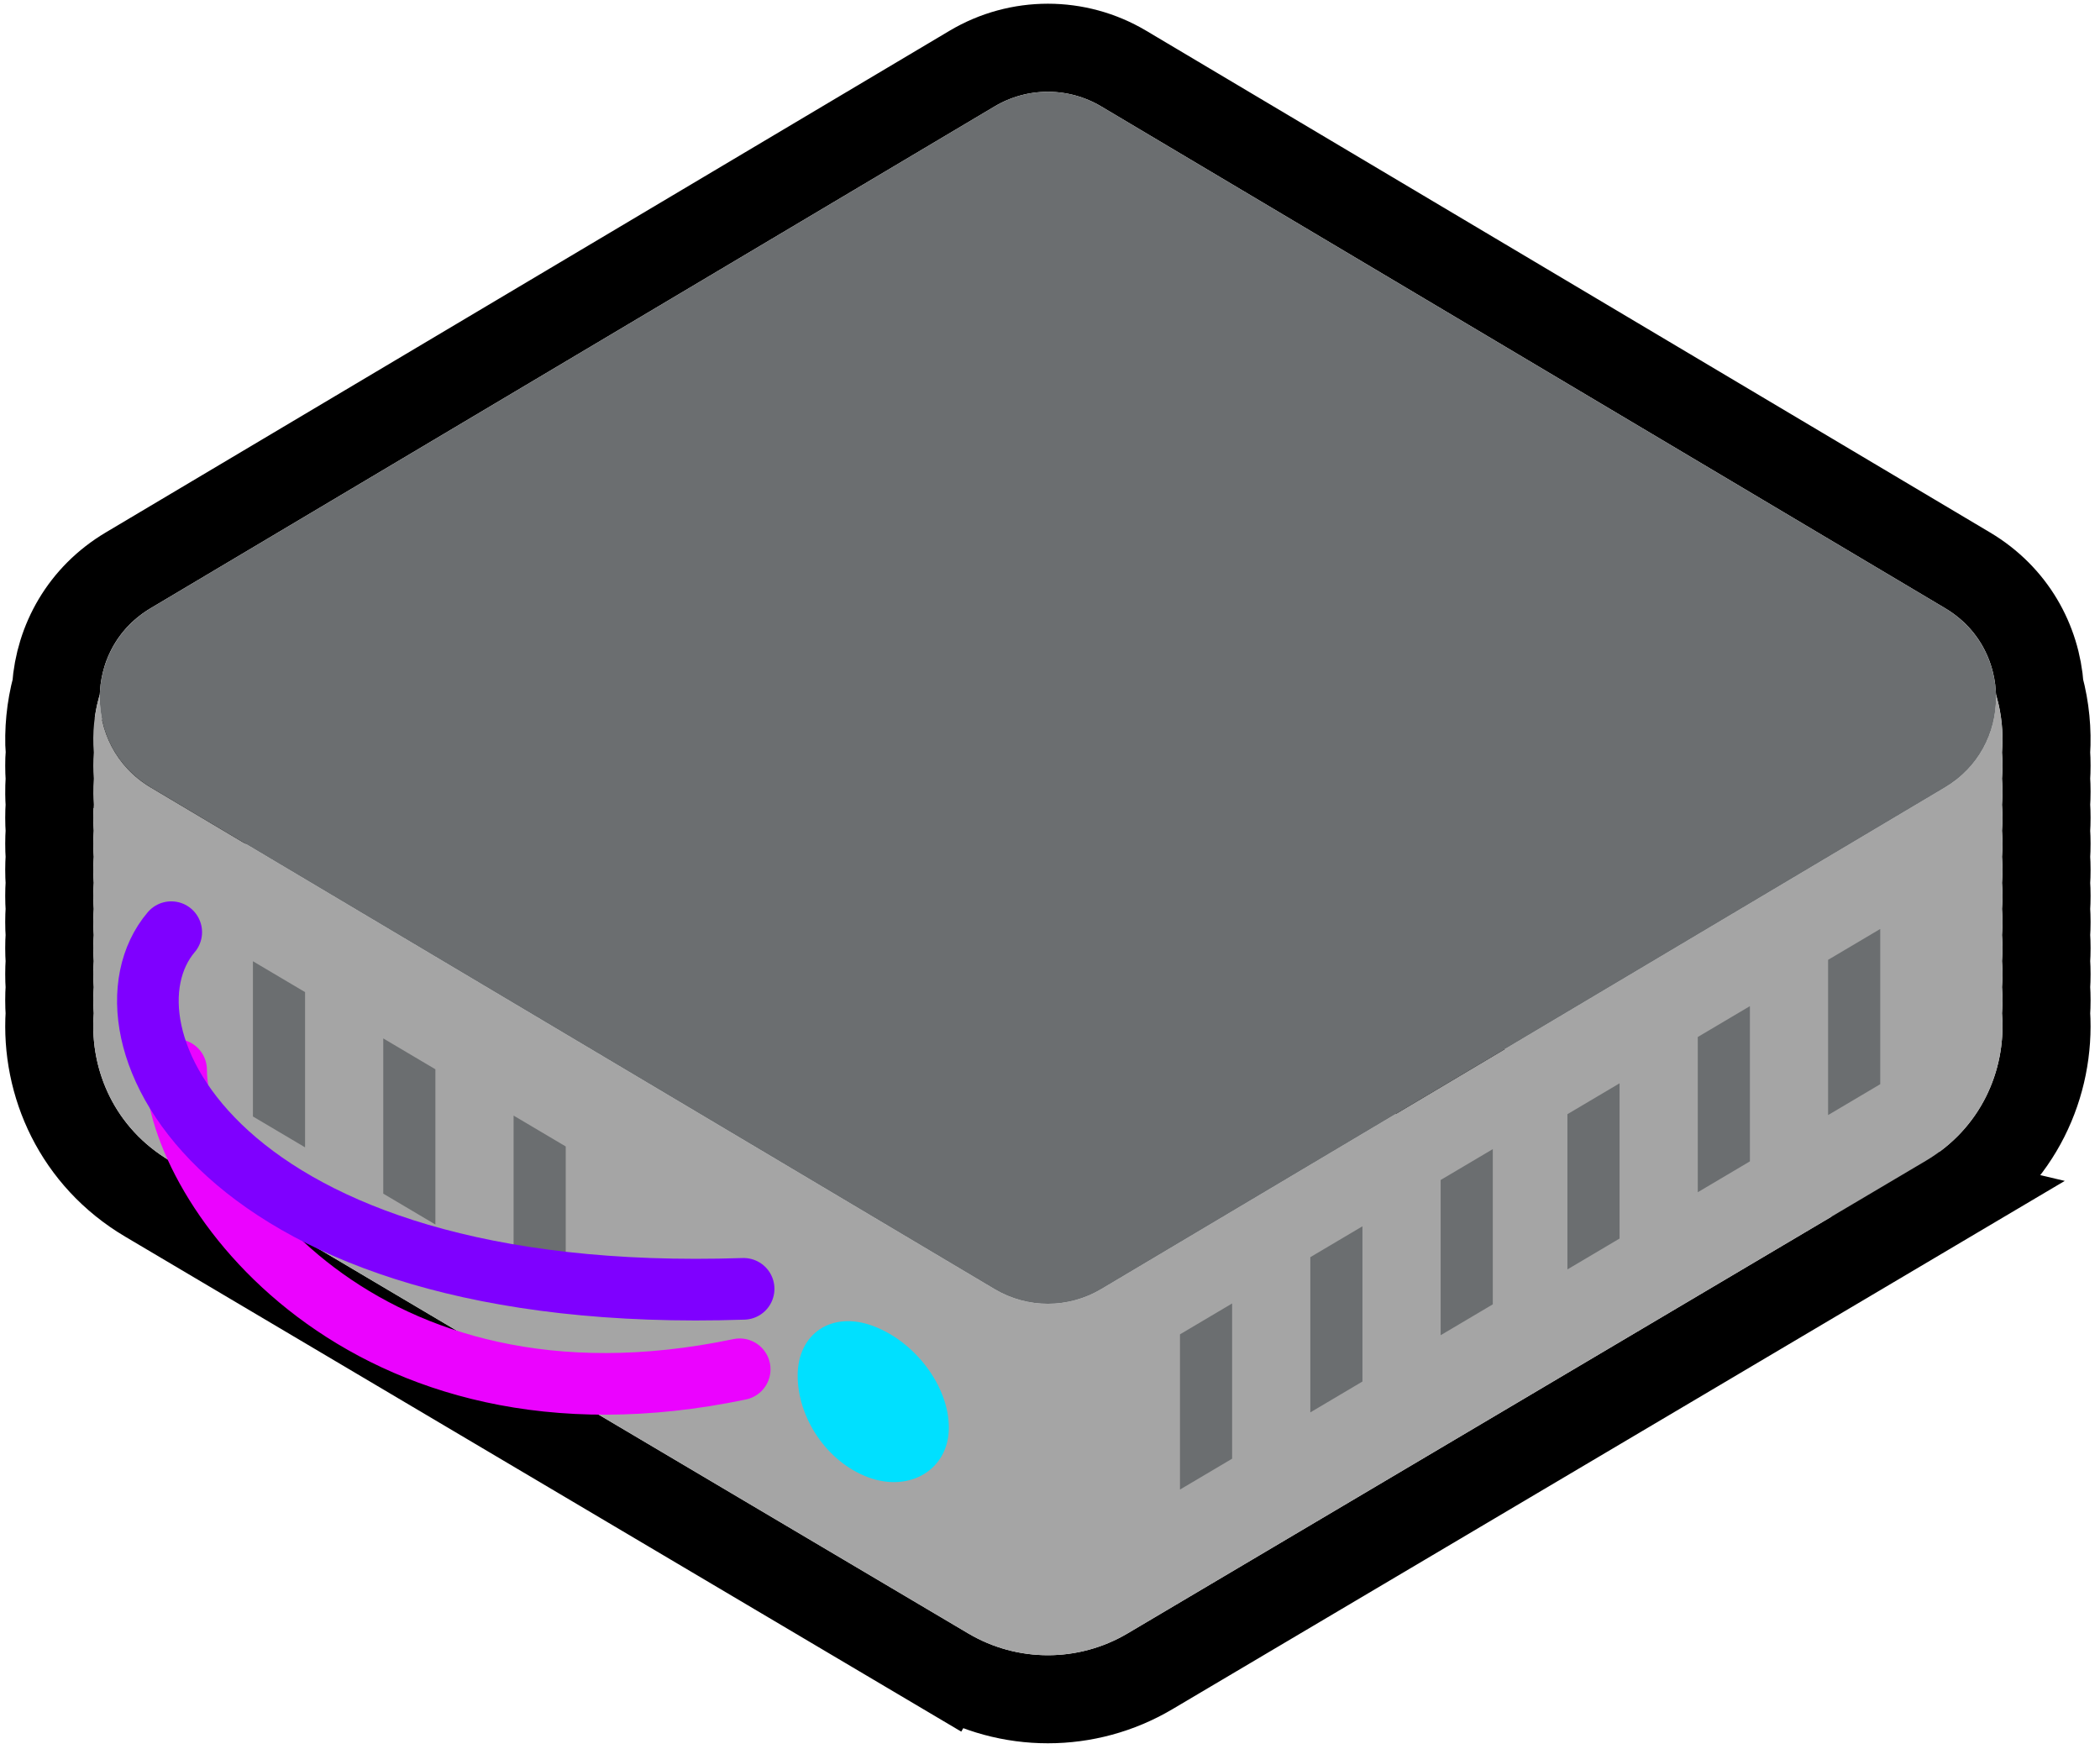 <svg width="281" height="234" viewBox="0 0 281 234" fill="none" xmlns="http://www.w3.org/2000/svg">
<path d="M6.646 100.686C6.458 97.756 6.744 94.796 7.508 91.938C7.94 85.821 11.158 79.876 17.161 76.307L130.077 9.175C136.327 5.459 144.109 5.459 150.359 9.175L263.275 76.307C269.278 79.876 272.496 85.821 272.928 91.938C273.692 94.796 273.978 97.756 273.79 100.686C273.865 101.849 273.865 103.016 273.79 104.18C273.865 105.337 273.865 106.5 273.79 107.661C273.865 108.824 273.865 109.99 273.79 111.152C273.865 112.314 273.865 113.479 273.791 114.64C273.865 115.8 273.866 116.965 273.791 118.127C273.866 119.289 273.866 120.455 273.791 121.617C273.866 122.778 273.866 123.942 273.791 125.103C273.866 126.265 273.866 127.431 273.791 128.593C273.866 129.756 273.865 130.92 273.791 132.078C273.866 133.241 273.866 134.409 273.791 135.573C274.396 145.03 270.036 154.858 260.689 160.391L6.646 100.686ZM6.646 100.686C6.571 101.849 6.571 103.016 6.646 104.179C6.602 104.867 6.584 105.556 6.591 106.242L6.591 106.249C6.597 106.719 6.615 107.19 6.646 107.662C6.571 108.824 6.571 109.99 6.646 111.152C6.571 112.314 6.571 113.479 6.646 114.64C6.571 115.8 6.57 116.965 6.645 118.127C6.57 119.289 6.57 120.455 6.645 121.617C6.57 122.778 6.57 123.942 6.645 125.103C6.57 126.265 6.57 127.431 6.645 128.593C6.57 129.756 6.571 130.92 6.645 132.078C6.57 133.241 6.57 134.409 6.645 135.573C6.04 145.03 10.4 154.858 19.747 160.391C19.747 160.391 19.747 160.391 19.747 160.391L126.556 223.62L129.539 218.58L126.556 223.62C134.981 228.608 145.455 228.608 153.88 223.62C153.88 223.62 153.88 223.62 153.88 223.62L260.689 160.391L6.646 100.686Z" stroke="black" stroke-width="11.783"/>
<path fill-rule="evenodd" clip-rule="evenodd" d="M13.355 92.904C12.605 95.429 12.337 98.075 12.551 100.686C12.455 101.848 12.455 103.017 12.551 104.179C12.496 104.843 12.473 105.51 12.481 106.176C12.487 106.672 12.51 107.167 12.551 107.661C12.455 108.823 12.455 109.991 12.551 111.152C12.455 112.313 12.455 113.48 12.551 114.641C12.455 115.8 12.455 116.967 12.55 118.127C12.455 119.288 12.455 120.456 12.55 121.617C12.455 122.777 12.455 123.943 12.55 125.103C12.455 126.264 12.455 127.432 12.55 128.593C12.455 129.753 12.455 130.919 12.55 132.079C12.455 133.241 12.455 134.41 12.55 135.572C11.933 143.109 15.332 150.932 22.746 155.322L129.555 218.551C136.13 222.443 144.303 222.443 150.877 218.551L257.686 155.322C265.101 150.932 268.499 143.109 267.882 135.572C267.978 134.41 267.978 133.241 267.882 132.079C267.977 130.919 267.978 129.753 267.882 128.593C267.978 127.432 267.978 126.264 267.882 125.103C267.978 123.943 267.978 122.777 267.882 121.617C267.978 120.456 267.978 119.288 267.882 118.127C267.978 116.967 267.977 115.8 267.881 114.641C267.977 113.48 267.977 112.313 267.881 111.152C267.977 109.991 267.977 108.823 267.881 107.661C267.977 106.503 267.976 105.337 267.881 104.179C267.977 103.017 267.977 101.848 267.881 100.686C268.096 98.074 267.827 95.428 267.077 92.902C267.233 97.698 264.961 102.563 260.262 105.356L147.346 172.488C142.952 175.101 137.48 175.101 133.086 172.488L20.169 105.356C15.471 102.563 13.2 97.699 13.355 92.904Z" fill="#A5A5A5"/>
<path d="M133.088 14.239C137.482 11.626 142.954 11.626 147.348 14.239L260.265 81.371C269.361 86.779 269.361 99.948 260.265 105.356L147.348 172.488C142.954 175.101 137.483 175.101 133.088 172.488L20.172 105.356C11.076 99.948 11.076 86.779 20.172 81.371L133.088 14.239Z" fill="#6B6E70"/>
<path d="M126.964 191.028C126.964 196.614 121.738 199.748 116.151 197.655C110.565 195.562 106.733 189.638 106.733 184.052C106.733 178.465 111.262 175.332 116.849 177.425C122.435 179.518 126.964 185.442 126.964 191.028Z" fill="#00E0FF"/>
<path fill-rule="evenodd" clip-rule="evenodd" d="M33.843 128.615V149.384L40.819 153.514V132.745L33.843 128.615ZM51.283 138.94V159.709L58.259 163.84V143.071L51.283 138.94ZM68.723 149.266V170.035L75.699 174.165V153.396L68.723 149.266Z" fill="#6B6E70"/>
<path fill-rule="evenodd" clip-rule="evenodd" d="M251.594 124.295V145.064L244.618 149.195V128.426L251.594 124.295ZM234.154 134.621V155.39L227.178 159.52V138.751L234.154 134.621ZM216.714 144.947V165.716L209.738 169.846V149.077L216.714 144.947Z" fill="#6B6E70"/>
<path fill-rule="evenodd" clip-rule="evenodd" d="M199.749 153.753V174.522L192.773 178.652V157.883L199.749 153.753ZM182.309 164.079V184.847L175.333 188.978V168.209L182.309 164.079ZM164.869 174.404V195.173L157.893 199.303V178.535L164.869 174.404Z" fill="#6B6E70"/>
<path d="M23.565 143.148C23.565 158.466 48.31 193.815 98.977 183.211" stroke="#EB03FF" stroke-width="8.248" stroke-linecap="round"/>
<path d="M22.913 124.726C11.783 137.846 28.805 174.804 99.503 172.447" stroke="#7F00FF" stroke-width="8.248" stroke-linecap="round"/>
</svg>
